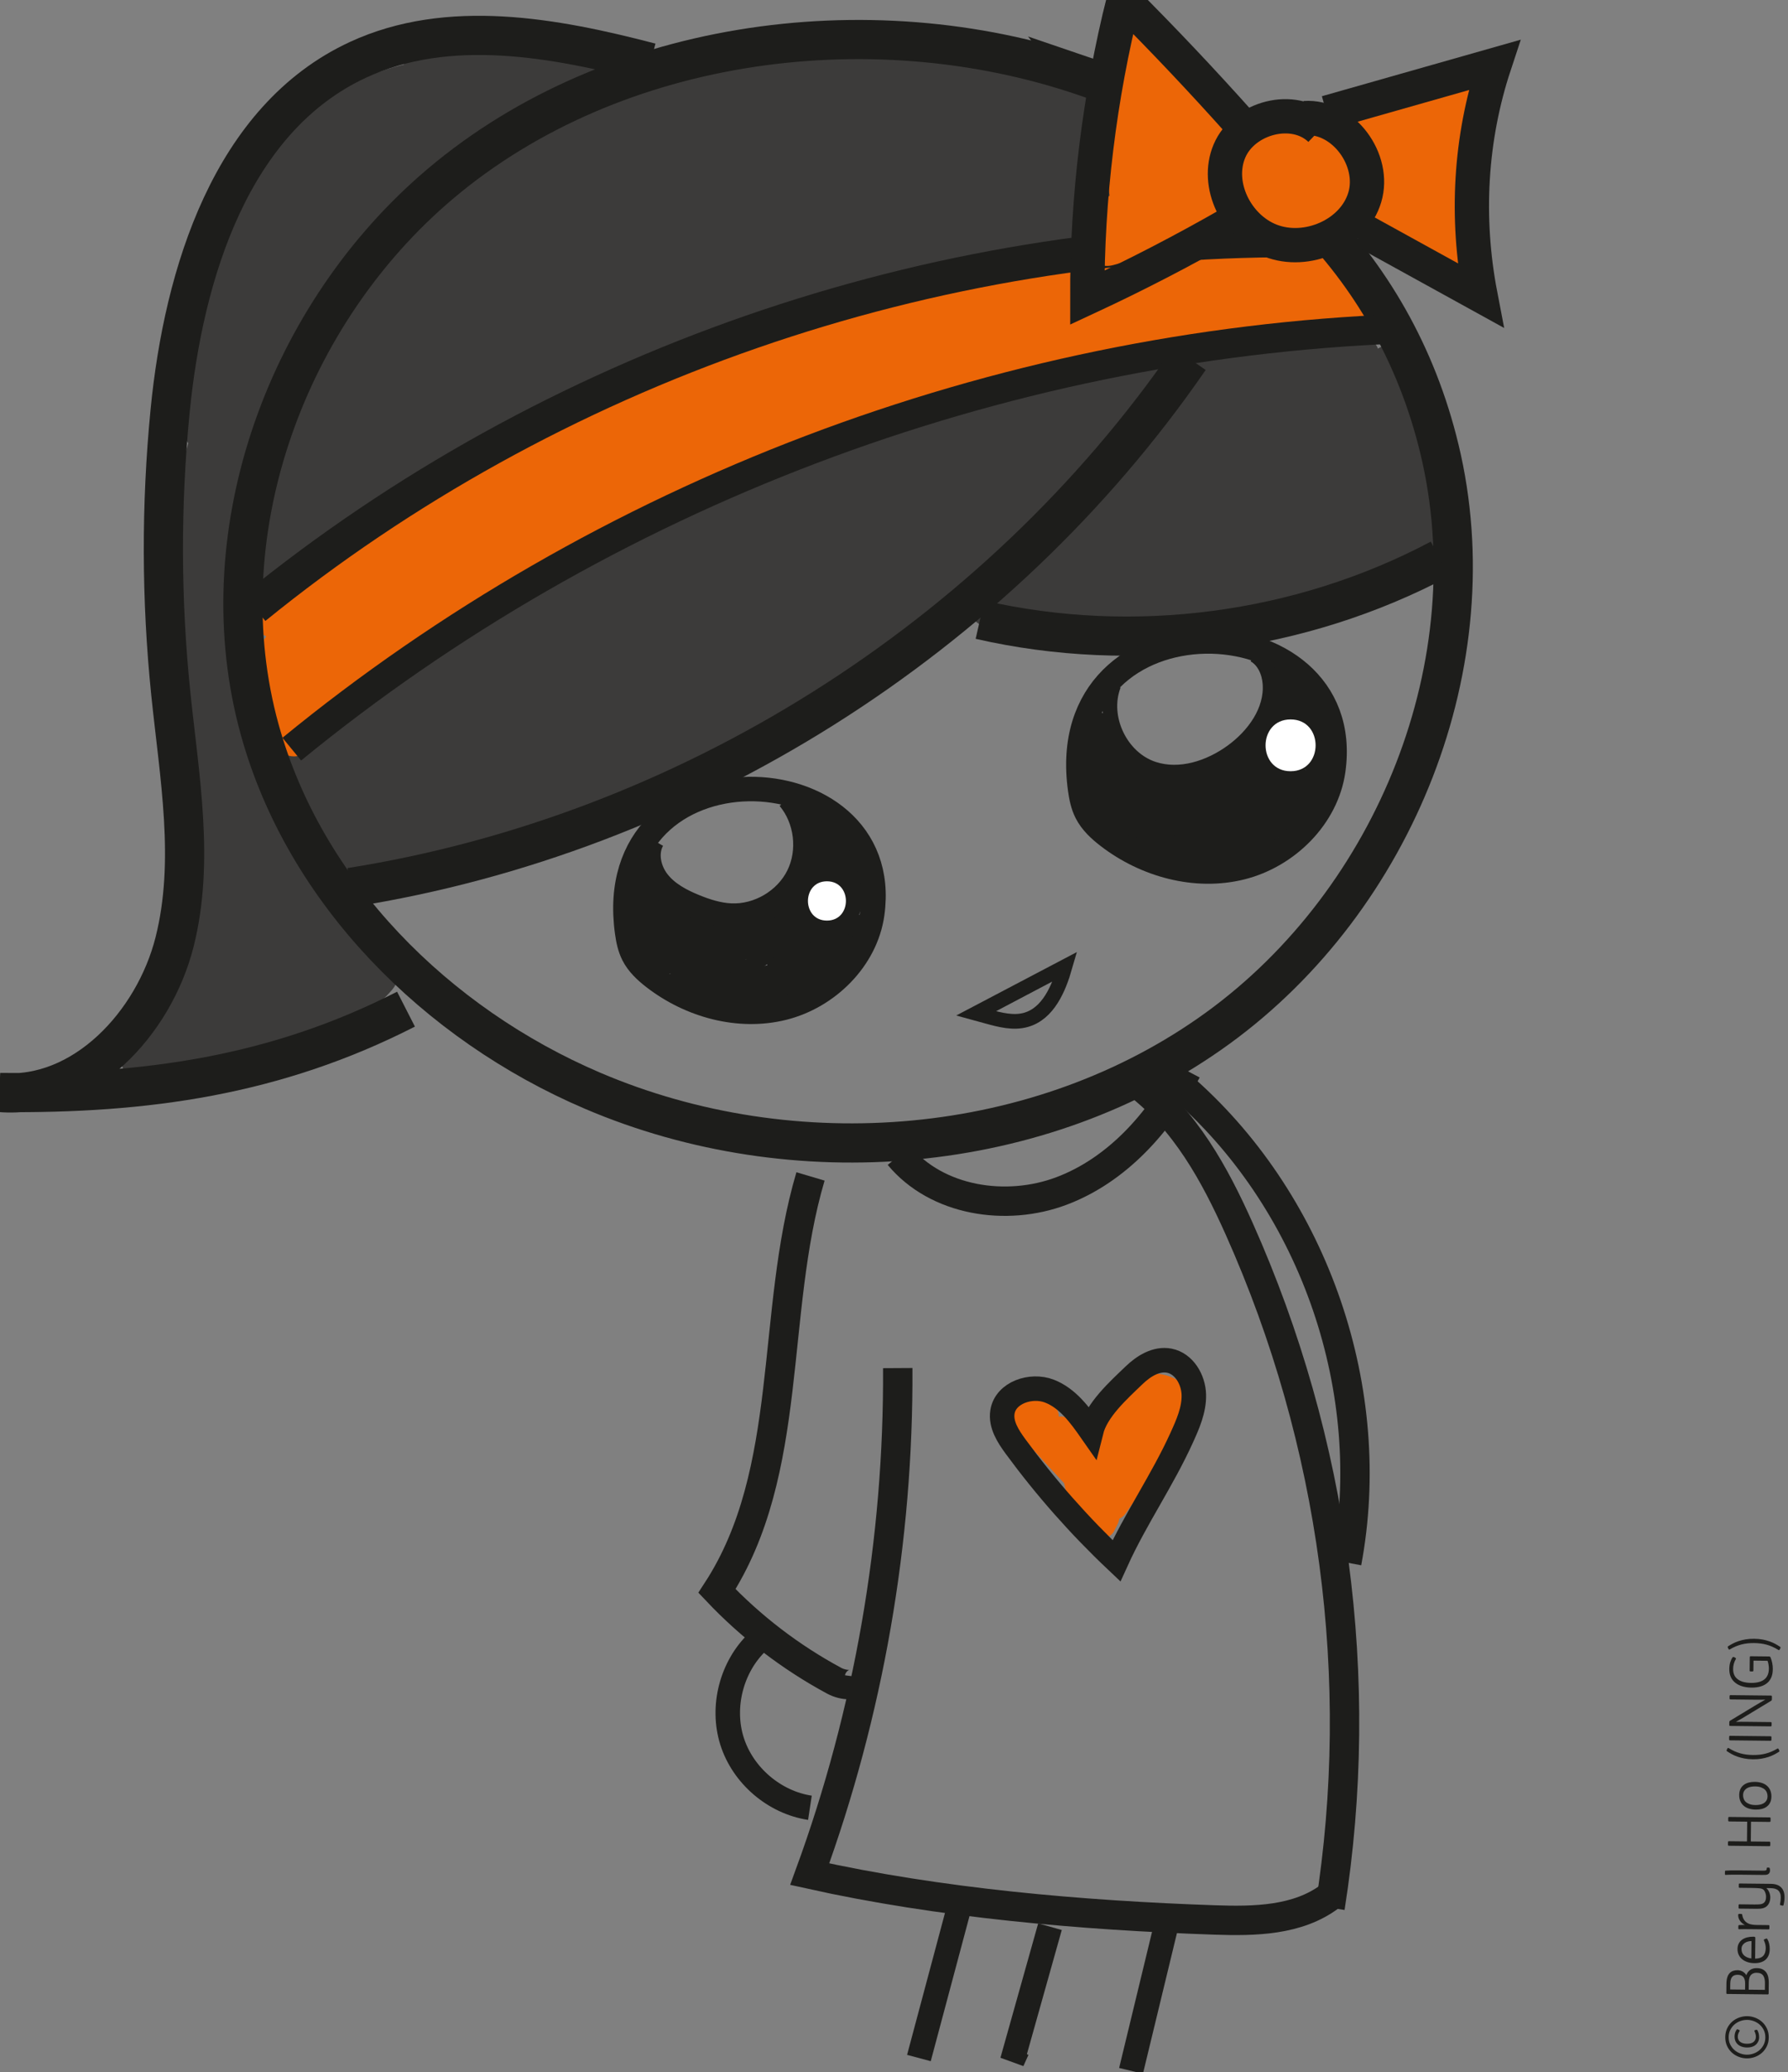 <?xml version="1.0" encoding="UTF-8" standalone="no"?>
<!DOCTYPE svg PUBLIC "-//W3C//DTD SVG 1.1//EN" "http://www.w3.org/Graphics/SVG/1.1/DTD/svg11.dtd">
<svg width="100%" height="100%" viewBox="0 0 365 423" version="1.1" xmlns="http://www.w3.org/2000/svg" xmlns:xlink="http://www.w3.org/1999/xlink" xml:space="preserve" xmlns:serif="http://www.serif.com/" style="fill-rule:evenodd;clip-rule:evenodd;stroke-miterlimit:10;">
    <rect x="0" y="0" width="365" height="423" fill="#808080" stroke="none"/>
    <g transform="matrix(0.24,0,0,0.24,0,0)">
        <g id="Layer-2" serif:id="Layer 2" transform="matrix(4.167,0,0,4.167,0,0)">
            <g transform="matrix(1,0,0,1,285.301,171.547)">
                <path d="M0,-99.427C-0.82,-101.247 -2.771,-101.278 -4.035,-100.377C-4.053,-100.425 -4.069,-100.475 -4.088,-100.522C-4.632,-101.943 -6.771,-103.182 -8.297,-102.704C-8.391,-102.675 -8.483,-102.645 -8.577,-102.616C-11.628,-107.425 -17.942,-106.868 -21.915,-103.66C-24.248,-103.31 -26.559,-102.813 -28.853,-102.236C-29.333,-102.343 -29.847,-102.401 -30.417,-102.357C-33.15,-102.145 -35.891,-101.702 -38.61,-101.349C-40.896,-101.052 -43.162,-100.789 -44.998,-99.28C-45.296,-99.035 -45.511,-98.609 -45.559,-98.181C-46.217,-98.81 -47.108,-99.269 -48.229,-99.434C-54.702,-100.387 -62.373,-97.61 -68.878,-95.441C-69.585,-95.686 -70.393,-95.743 -71.296,-95.5C-77.848,-93.741 -84.446,-92.064 -90.906,-89.986C-92.859,-89.358 -94.684,-88.59 -96.455,-87.76C-96.708,-87.757 -96.965,-87.74 -97.229,-87.697C-108.214,-85.864 -124.221,-83.082 -133.66,-74.972C-134.105,-74.767 -134.547,-74.554 -134.985,-74.336C-135.363,-74.366 -135.759,-74.361 -136.198,-74.261C-142.35,-72.86 -148.011,-69.492 -153.306,-66.159C-155.184,-64.977 -157.497,-63.795 -159.474,-62.337C-162.373,-61.035 -165.235,-59.713 -168.043,-58.4C-177.168,-54.135 -185.728,-48.821 -193.962,-43.031C-196.481,-41.26 -198.979,-39.443 -201.427,-37.564C-202.211,-37.623 -203.05,-37.436 -203.859,-36.869C-205.103,-35.999 -206.189,-35.074 -207.182,-34.089C-208.051,-34.297 -208.997,-34.257 -209.864,-33.917C-209.891,-33.973 -209.917,-34.03 -209.944,-34.086C-213.153,-32.845 -215.378,-30.314 -217.854,-27.997C-218.503,-27.389 -219.156,-26.787 -219.805,-26.184C-220.865,-25.636 -221.645,-24.84 -222.168,-23.908C-223.172,-22.909 -224.15,-21.884 -225.051,-20.775C-225.095,-20.72 -225.13,-20.665 -225.171,-20.61C-226,-20.198 -226.83,-19.787 -227.667,-19.391C-230.065,-18.26 -230.543,-15.856 -229.854,-13.911C-230.57,-12.87 -231.22,-11.798 -231.773,-10.684C-232.833,-8.55 -230.396,-6.354 -228.335,-6.839C-227.347,-2.408 -224.831,1.309 -220.21,3.649C-219.978,3.766 -219.739,3.855 -219.504,3.96C-219.354,6.326 -216.044,7.998 -214.043,6.607C-213.54,6.743 -212.981,6.75 -212.389,6.558L-210.97,6.098C-210.436,6.636 -209.676,6.963 -208.713,6.833C-171.52,1.805 -136.203,-13.252 -106.83,-36.398C-100.195,-39.508 -94.401,-43.701 -89.309,-48.946C-87.863,-45.624 -84.89,-42.938 -81.119,-42.525C-65.298,-40.79 -48.206,-37.172 -32.351,-39.981C-22.218,-41.776 -10.71,-46.252 -3.45,-54.198C-0.086,-55.464 3.701,-56.703 6.344,-58.763C9.286,-61.057 8.706,-64.577 8.421,-67.898C7.479,-78.836 4.503,-89.436 0,-99.427" style="fill:rgb(60,59,58);fill-rule:nonzero;"/>
            </g>
            <g transform="matrix(1,0,0,1,81.309,184.071)">
                <path d="M0,-140.312C1.678,-142.435 3.322,-144.585 4.937,-146.761C10.372,-150.201 15.889,-153.51 21.522,-156.64C22.919,-157.416 23.627,-158.639 23.824,-159.915C26.763,-160.684 29.818,-161.284 33.008,-161.682C33.118,-161.695 33.209,-161.731 33.313,-161.751C21.531,-155.965 10.623,-148.58 0,-140.312M-23.646,-108.749C-23.733,-109.063 -23.88,-109.344 -24.057,-109.605C-23.583,-109.781 -23.158,-110.145 -22.875,-110.775C-21.244,-114.399 -19.446,-117.925 -17.508,-121.365C-16.932,-121.354 -16.338,-121.567 -15.813,-122.115C-14.709,-123.269 -13.643,-124.453 -12.562,-125.626C-12.58,-125.067 -12.552,-124.512 -12.472,-123.966C-16.645,-119.179 -20.336,-114.082 -23.646,-108.749M-31,-83.275C-30.69,-84.724 -30.369,-86.168 -30.018,-87.604C-29.882,-87.412 -29.753,-87.215 -29.603,-87.032C-30.098,-85.804 -30.562,-84.55 -31,-83.275M-33.151,-70.863C-32.731,-73.849 -32.267,-76.833 -31.701,-79.8C-31.664,-78.355 -31.224,-76.924 -30.496,-75.658C-31.56,-74.131 -32.468,-72.538 -33.151,-70.863M178.927,-156.52C146.04,-168.436 111.299,-177.593 75.992,-174.088C62.998,-172.799 51.242,-169.571 40.287,-164.935C41.982,-167.845 41.684,-172.134 37.695,-173.195C32.924,-174.464 27.45,-174.823 22.501,-173.58C22.108,-173.918 21.573,-174.121 20.877,-174.07C15.11,-173.646 9.339,-173.428 3.556,-173.416C1.941,-173.413 1.136,-172.151 1.142,-170.896C0.176,-170.662 -0.788,-170.409 -1.746,-170.116C-7.894,-168.235 -15.934,-165.083 -19.556,-159.277C-21.721,-157.55 -23.695,-155.267 -25.419,-152.993C-26.008,-152.257 -26.56,-151.499 -27.077,-150.72C-27.909,-149.538 -28.666,-148.413 -29.333,-147.437C-36.942,-136.329 -41.63,-123.273 -43.259,-109.9C-43.774,-108.394 -44.292,-106.888 -44.8,-105.379C-45.375,-103.67 -44.898,-101.97 -43.88,-100.812C-43.907,-99.296 -43.909,-97.781 -43.857,-96.269C-43.822,-95.256 -43.445,-94.351 -42.878,-93.607C-45.943,-83.366 -48.161,-72.942 -49.665,-62.902C-50.022,-60.52 -48.61,-58.949 -46.834,-58.385C-46.721,-55.154 -46.479,-51.921 -46.076,-48.694C-44.544,-36.419 -39.809,-25.015 -40.982,-12.459C-42.271,1.323 -48.046,14.207 -53.601,26.716C-53.815,27.2 -53.917,27.664 -53.96,28.111C-54.52,28.478 -54.868,28.889 -55.063,29.315C-56.138,30.312 -56.759,31.802 -56.434,33.277C-55.919,35.608 -53.773,37.281 -51.342,36.857C-49.94,36.613 -48.711,35.611 -48.095,34.334C-41.809,35.222 -35.152,34.519 -29.112,33.086C-21.921,31.381 -12.373,29.025 -6.37,24.317C-6.14,24.165 -5.927,23.986 -5.727,23.79C-5.633,23.71 -5.531,23.635 -5.439,23.554C-4.397,22.633 -3.796,21.504 -3.537,20.33C-2.712,19.552 -1.932,18.737 -1.17,17.83C0.87,15.4 -0.328,11.751 -2.538,9.983C-5.653,7.493 -8.325,4.715 -10.812,1.792C-10.359,-1.539 -12.954,-4.462 -14.883,-6.999C-17,-9.785 -19.255,-12.869 -21.827,-15.236C-22.478,-15.835 -23.47,-16.02 -24.318,-15.826C-24.747,-16.401 -25.191,-16.982 -25.646,-17.575C-27.599,-27.006 -29.265,-36.499 -30.743,-46.014C-30.986,-47.577 -32.056,-48.351 -33.237,-48.486C-33.34,-49.79 -33.405,-51.096 -33.413,-52.406C-33.42,-53.593 -33.99,-54.617 -34.808,-55.338C-34.474,-59.88 -34.007,-64.472 -33.402,-69.067C-33.115,-67.442 -31.491,-66.166 -29.813,-66.402C-30.203,-65.823 -30.593,-65.244 -30.978,-64.665C-32.298,-62.675 -29.789,-60.357 -27.907,-61.855C-21.368,-67.056 -14.612,-72.232 -8.498,-77.928C-7.708,-78.663 -6.857,-79.405 -5.98,-80.159C-5.645,-80.177 -5.298,-80.27 -4.952,-80.461C2.279,-84.44 9.178,-88.927 15.761,-93.899C23.794,-96.68 32.459,-98.509 39.463,-102.682C40.393,-103.236 41.062,-103.871 41.548,-104.547C55.24,-108.933 68.276,-114.947 81.816,-119.858C98.18,-125.793 114.796,-129.488 132.186,-130.562C135.131,-130.745 136.455,-132.822 136.462,-135.082C148.47,-136.307 160.597,-136.548 172.791,-135.419C185.538,-134.239 192.023,-151.774 178.927,-156.52" style="fill:rgb(60,59,58);fill-rule:nonzero;"/>
            </g>
            <g transform="matrix(1,0,0,1,279.362,142.661)">
                <path d="M0,-84.657C-2.545,-86.461 -4.089,-88.788 -5.919,-91.253C-6.639,-92.223 -9.092,-95.509 -10.75,-94.514C-12.086,-93.713 -12.759,-92.604 -12.967,-91.329C-16.508,-92.42 -20.877,-92.081 -24.209,-91.846C-23.98,-91.897 -23.758,-91.96 -23.526,-92.005C-20.543,-92.582 -20.608,-97.136 -23.731,-97.411C-24.896,-97.513 -26.06,-97.615 -27.224,-97.718C-28.712,-97.848 -29.656,-96.941 -29.988,-95.833C-31.346,-95.336 -32.679,-94.772 -33.97,-94.105C-35.063,-93.539 -35.674,-92.39 -35.491,-91.168C-35.431,-90.762 -35.327,-90.377 -35.19,-90.012C-44.253,-90.944 -53.255,-90.47 -62.077,-88.628C-73.303,-88.653 -85.499,-84.947 -95.972,-81.97C-97.533,-81.527 -99.124,-81.07 -100.729,-80.596C-101.118,-80.554 -101.508,-80.511 -101.897,-80.469C-102.813,-80.369 -103.53,-80.041 -104.086,-79.583C-104.995,-79.302 -105.906,-79.015 -106.818,-78.72C-109.847,-78.042 -112.865,-77.157 -115.78,-76.238C-123.271,-75.272 -130.694,-73.879 -138.078,-72.03C-140.621,-71.393 -141.75,-69.176 -141.596,-67.155C-142.658,-66.729 -143.724,-66.312 -144.78,-65.875C-148.33,-64.405 -151.807,-62.872 -155.216,-61.259C-157.057,-60.73 -158.886,-60.181 -160.692,-59.59C-166.764,-57.924 -172.443,-55.446 -177.994,-52.107C-178.834,-51.601 -179.333,-50.898 -179.56,-50.118C-187.721,-47.336 -195.354,-42.779 -202.243,-37.658C-207.287,-33.908 -212.369,-29.877 -215.761,-24.698C-218.908,-23.374 -222.059,-22.056 -225.194,-20.702C-229.081,-19.023 -228.25,-14.083 -224.996,-12.781C-228.732,-7.656 -229.914,-2.527 -225.413,1.538C-224.905,3.991 -224.272,6.327 -223.786,8.267C-222.944,11.621 -218.342,13.191 -216.201,9.964C-214.186,6.928 -212.382,3.765 -210.515,0.638C-208.997,-0.462 -207.479,-1.563 -205.959,-2.662C-205.258,-3.169 -204.552,-3.689 -203.836,-4.202C-203.752,-4.257 -203.663,-4.32 -203.58,-4.373C-202.436,-5.11 -201.292,-5.847 -200.147,-6.584C-198.934,-7.248 -197.668,-7.798 -196.322,-8.142C-194.626,-8.577 -193.589,-9.753 -193.128,-11.103C-185.632,-15.929 -178.137,-20.756 -170.641,-25.582C-170.033,-25.973 -169.61,-26.52 -169.339,-27.138C-168.435,-27.037 -167.47,-27.198 -166.524,-27.753C-158.912,-32.226 -151.105,-36.304 -143.143,-40.043C-139.422,-41.507 -135.714,-43.011 -132.027,-44.576C-131.375,-44.853 -130.86,-45.22 -130.464,-45.644C-129.182,-46.174 -127.894,-46.691 -126.604,-47.203C-121.594,-49.019 -116.604,-50.873 -111.614,-52.676C-95.488,-54.58 -79.698,-59.797 -64.327,-64.811C-55.49,-67.694 -46.713,-70.707 -37.632,-72.746C-33.648,-73.64 -29.624,-74.344 -25.551,-74.654C-22.837,-74.435 -20.151,-74.448 -17.618,-74.809C-15.755,-74.885 -13.909,-75.119 -12.066,-75.83C-11.368,-76.099 -10.849,-76.593 -10.49,-77.19C-10.366,-77.195 -10.243,-77.203 -10.119,-77.207C-9.716,-77.138 -9.313,-77.075 -8.909,-76.991C-7.88,-76.778 -7.024,-76.933 -6.321,-77.297C-6.165,-77.309 -6.012,-77.325 -5.868,-77.359C-1.198,-73.242 5.393,-80.836 0,-84.657" style="fill:rgb(236,102,7);fill-rule:nonzero;"/>
            </g>
            <g transform="matrix(1,0,0,1,142.167,177.63)">
                <path d="M0,18.097C1.253,17.836 2.583,17.658 3.694,17.367C4.404,18.33 5.53,18.836 6.825,18.93C7.885,19.008 9.024,18.723 10.076,18.207C11.201,18.633 12.695,18.237 13.464,17.329C13.956,16.75 14.433,16.141 14.921,15.546C14.769,15.742 14.616,15.924 14.462,16.135C13.701,17.188 13.854,18.421 14.484,19.385C9.853,20.67 4.816,20.38 0.159,18.155C0.105,18.129 0.053,18.119 0,18.097M24.521,12.695C23.922,13.041 23.319,13.335 22.707,13.58C22.459,13.241 22.155,12.943 21.806,12.706C22.732,12.755 23.601,12.783 24.521,12.695M33.197,9.084C33.496,8.365 33.69,7.674 33.796,7.006C34.145,6.63 34.384,6.108 34.432,5.425C34.46,5.028 34.472,4.609 34.471,4.176C34.497,3.315 34.523,2.454 34.55,1.594C34.572,0.878 34.362,0.287 34.023,-0.182C32.985,-5.565 30.079,-11.29 24.868,-11.761C22.765,-11.951 21.565,-10.113 21.984,-8.253C21.782,-7.699 21.734,-7.067 21.942,-6.387C22.578,-4.734 22.826,-3.26 22.725,-1.757C22.636,-0.987 22.484,-0.213 22.269,0.576C21.244,1.432 20.472,2.691 20.284,4.195C20.088,4.369 19.908,4.566 19.748,4.789C19.147,4.541 18.454,4.537 17.759,4.92C17.448,5.092 17.13,5.265 16.809,5.442C16.409,5.418 15.997,5.489 15.596,5.678C14.454,6.217 12.939,7.305 11.826,8.597C11.454,8.898 11.096,9.207 10.768,9.533C10.011,9.319 9.287,9.351 8.636,9.569C8.518,9.556 8.4,9.546 8.282,9.551C4.408,9.688 0.742,9.203 -2.89,8.156C-3.846,7.821 -4.816,7.506 -5.8,7.199C-6.532,6.134 -7.41,5.124 -8.449,4.169C-8.479,3.61 -8.502,3.051 -8.525,2.495C-8.674,-1.009 -14.07,-0.167 -13.923,3.311C-13.843,5.203 -13.695,7.064 -13.371,8.841C-13.601,12.908 -13.211,18.154 -9.619,19.508C-9.176,19.675 -8.769,19.761 -8.378,19.813C-7.783,20.866 -6.487,21.47 -4.97,20.977C-4.886,20.95 -4.815,20.924 -4.738,20.898C-4.886,21.993 -4.452,23.112 -3.112,23.752C0.331,25.397 3.997,26.294 7.658,26.487C7.904,26.68 8.202,26.839 8.565,26.939C19.852,30.048 28.151,21.503 34.468,13.366C35.756,11.707 34.657,9.599 33.197,9.084" style="fill:rgb(29,29,27);fill-rule:nonzero;"/>
            </g>
            <g transform="matrix(1,0,0,1,269.76,157.133)">
                <path d="M0,-0.889C0.077,-0.981 0.155,-1.073 0.232,-1.165C0.436,-1.406 0.571,-1.702 0.656,-2.017C2.147,-2.611 3.294,-4.594 2.152,-6.395C1.076,-8.093 0.379,-9.949 -0.28,-11.777C-0.485,-13.374 -1.113,-14.812 -2.018,-16.121C-3.18,-18.449 -4.817,-20.419 -7.882,-21.516C-10.752,-22.544 -13.072,-18.663 -10.512,-16.784C-10.192,-16.55 -9.872,-16.317 -9.557,-16.082C-9.996,-15.695 -10.317,-15.162 -10.396,-14.475C-10.509,-13.504 -10.851,-11.761 -11.086,-9.842C-12.025,-7.924 -13.828,-6.545 -16.21,-6.048C-17.47,-5.785 -18.338,-4.71 -18.489,-3.568C-19.804,-3.158 -21.101,-2.64 -22.41,-2.009C-23.587,-1.442 -24.036,-0.454 -23.976,0.508C-27.214,0.764 -30.283,0.369 -33.218,-0.728C-34.446,-1.544 -35.86,-2.183 -37.314,-2.729C-37.991,-2.983 -38.657,-2.926 -39.239,-2.677C-39.322,-2.93 -39.398,-3.183 -39.487,-3.437C-39.802,-4.331 -40.556,-4.818 -41.395,-4.96C-41.753,-5.455 -42.231,-5.764 -42.752,-5.91C-42.743,-7.289 -42.713,-8.349 -42.7,-8.78C-42.597,-12.269 -48.018,-12.94 -48.121,-9.429C-48.269,-4.41 -47.991,0.558 -46.952,5.483C-46.332,8.419 -45.776,11.734 -42.526,12.65C-42.438,12.674 -42.355,12.676 -42.27,12.694C-42.041,12.817 -41.801,12.925 -41.545,13.009C-41.026,14.714 -38.876,15.583 -37.451,15.023C-36.402,15.943 -35.02,16.558 -33.467,16.967C-33.717,18.423 -33.079,19.924 -31.186,20.251C-23.05,21.655 -15.176,19.493 -9.063,13.97C-6.356,12.324 -3.917,10.122 -1.909,7.403C-1.861,7.338 -1.839,7.269 -1.799,7.203C-1.516,7.318 -1.212,7.381 -0.895,7.367C0.46,7.306 1.605,6.268 1.605,4.867L1.605,4.2C1.605,2.892 0.455,1.64 -0.895,1.7C-1.151,1.712 -1.396,1.768 -1.631,1.845C-1.954,0.909 -2.592,0.24 -3.503,-0.12C-3.498,-0.126 -3.493,-0.133 -3.488,-0.139C-2.267,0.468 -0.92,0.204 0,-0.889" style="fill:rgb(29,29,27);fill-rule:nonzero;"/>
            </g>
            <g transform="matrix(1,0,0,1,238.936,311.276)">
                <path d="M0,-30.255C-8.059,-33.275 -14.39,-25.012 -16.605,-17.803C-17.089,-18.499 -17.6,-19.188 -18.146,-19.869C-18.686,-20.541 -19.331,-20.861 -19.986,-20.92C-20.815,-21.901 -21.858,-22.251 -22.833,-22.136C-22.783,-22.914 -23.091,-23.719 -23.933,-24.394C-26.527,-26.474 -28.326,-26.954 -31.615,-26.42C-34.212,-25.998 -34.481,-22.645 -33.046,-21.003C-29.349,-16.776 -25.564,-12.63 -21.727,-8.531C-21.165,-6.026 -20.603,-3.521 -20.041,-1.016C-19.693,0.533 -18.366,1.29 -17.008,1.29C-16.842,1.565 -16.636,1.816 -16.376,2.027C-16.071,2.294 -15.723,2.476 -15.348,2.577C-13.938,3.02 -12.194,2.599 -11.481,1.18L-10.831,-0.115C-10.649,-0.478 -10.533,-0.871 -10.477,-1.273C-9.971,-1.501 -9.502,-1.869 -9.122,-2.428C-5.081,-8.371 0.667,-14.655 3.412,-21.29C4.887,-24.857 3.82,-28.823 0,-30.255" style="fill:rgb(236,102,7);fill-rule:nonzero;"/>
            </g>
            <g transform="matrix(1,0,0,1,168.796,187.907)">
                <path d="M0,-8.021C-5.162,-8.021 -5.17,0 0,0C5.162,0 5.17,-8.021 0,-8.021" style="fill:white;fill-rule:nonzero;"/>
            </g>
            <g transform="matrix(1,0,0,1,263.438,157.421)">
                <path d="M0,-10.574C-6.805,-10.574 -6.815,0 0,0C6.804,0 6.815,-10.574 0,-10.574" style="fill:white;fill-rule:nonzero;"/>
            </g>
        </g>
        <g id="Layer-1" serif:id="Layer 1" transform="matrix(4.167,0,0,4.167,0,0)">
            <g transform="matrix(0.011,-1,1,0.011,-257.802,-87)">
                <path d="M-491.715,619.861C-491.715,620.413 -491.813,620.955 -492.009,621.487C-492.205,622.019 -492.487,622.493 -492.855,622.909C-493.223,623.325 -493.675,623.661 -494.211,623.917C-494.747,624.173 -495.351,624.301 -496.023,624.301C-496.695,624.301 -497.299,624.173 -497.835,623.917C-498.371,623.661 -498.823,623.325 -499.191,622.909C-499.559,622.493 -499.841,622.019 -500.037,621.487C-500.233,620.955 -500.331,620.413 -500.331,619.861C-500.331,619.309 -500.233,618.767 -500.037,618.235C-499.841,617.703 -499.559,617.229 -499.191,616.813C-498.823,616.397 -498.371,616.061 -497.835,615.805C-497.299,615.549 -496.695,615.421 -496.023,615.421C-495.351,615.421 -494.747,615.549 -494.211,615.805C-493.675,616.061 -493.223,616.397 -492.855,616.813C-492.487,617.229 -492.205,617.703 -492.009,618.235C-491.813,618.767 -491.715,619.309 -491.715,619.861ZM-492.471,619.861C-492.471,619.389 -492.555,618.927 -492.723,618.475C-492.891,618.023 -493.129,617.623 -493.437,617.275C-493.745,616.927 -494.117,616.647 -494.553,616.435C-494.989,616.223 -495.479,616.117 -496.023,616.117C-496.567,616.117 -497.057,616.223 -497.493,616.435C-497.929,616.647 -498.301,616.927 -498.609,617.275C-498.917,617.623 -499.155,618.023 -499.323,618.475C-499.491,618.927 -499.575,619.389 -499.575,619.861C-499.575,620.333 -499.491,620.795 -499.323,621.247C-499.155,621.699 -498.917,622.099 -498.609,622.447C-498.301,622.795 -497.929,623.075 -497.493,623.287C-497.057,623.499 -496.567,623.605 -496.023,623.605C-495.479,623.605 -494.989,623.499 -494.553,623.287C-494.117,623.075 -493.745,622.795 -493.437,622.447C-493.129,622.099 -492.891,621.699 -492.723,621.247C-492.555,620.795 -492.471,620.333 -492.471,619.861ZM-496.011,622.333C-496.323,622.333 -496.607,622.275 -496.863,622.159C-497.119,622.043 -497.341,621.879 -497.529,621.667C-497.717,621.455 -497.861,621.201 -497.961,620.905C-498.061,620.609 -498.111,620.277 -498.111,619.909C-498.111,619.477 -498.053,619.099 -497.937,618.775C-497.821,618.451 -497.663,618.181 -497.463,617.965C-497.263,617.749 -497.029,617.587 -496.761,617.479C-496.493,617.371 -496.211,617.317 -495.915,617.317C-495.651,617.317 -495.397,617.349 -495.153,617.413C-494.909,617.477 -494.679,617.589 -494.463,617.749C-494.423,617.781 -494.403,617.813 -494.403,617.845C-494.403,617.877 -494.411,617.913 -494.427,617.953L-494.571,618.277C-494.619,618.365 -494.691,618.381 -494.787,618.325C-495.171,618.093 -495.543,617.977 -495.903,617.977C-496.351,617.977 -496.703,618.139 -496.959,618.463C-497.215,618.787 -497.343,619.253 -497.343,619.861C-497.343,620.461 -497.213,620.913 -496.953,621.217C-496.693,621.521 -496.347,621.673 -495.915,621.673C-495.723,621.673 -495.531,621.645 -495.339,621.589C-495.147,621.533 -494.959,621.461 -494.775,621.373C-494.663,621.325 -494.591,621.353 -494.559,621.457L-494.475,621.757C-494.451,621.853 -494.471,621.917 -494.535,621.949C-494.767,622.085 -495.003,622.183 -495.243,622.243C-495.483,622.303 -495.739,622.333 -496.011,622.333Z" style="fill:rgb(29,29,27);fill-rule:nonzero;"/>
                <path d="M-487.023,624.181C-487.159,624.181 -487.227,624.117 -487.227,623.989L-487.227,615.733C-487.227,615.605 -487.159,615.541 -487.023,615.541L-485.139,615.541C-484.123,615.541 -483.391,615.761 -482.943,616.201C-482.551,616.577 -482.355,617.109 -482.355,617.797C-482.355,618.173 -482.447,618.523 -482.631,618.847C-482.815,619.171 -483.059,619.417 -483.363,619.585C-482.891,619.737 -482.527,619.995 -482.271,620.359C-482.015,620.723 -481.887,621.165 -481.887,621.685C-481.887,622.165 -481.965,622.565 -482.121,622.885C-482.277,623.205 -482.489,623.461 -482.757,623.653C-483.025,623.845 -483.337,623.981 -483.693,624.061C-484.049,624.141 -484.427,624.181 -484.827,624.181L-487.023,624.181ZM-484.995,623.401C-484.675,623.401 -484.383,623.375 -484.119,623.323C-483.855,623.271 -483.627,623.181 -483.435,623.053C-483.243,622.925 -483.095,622.751 -482.991,622.531C-482.887,622.311 -482.835,622.033 -482.835,621.697C-482.835,621.225 -482.971,620.853 -483.243,620.581C-483.411,620.413 -483.625,620.291 -483.885,620.215C-484.145,620.139 -484.467,620.101 -484.851,620.101L-486.303,620.101L-486.303,623.401L-484.995,623.401ZM-485.079,619.357C-484.463,619.357 -484.011,619.229 -483.723,618.973C-483.435,618.717 -483.291,618.337 -483.291,617.833C-483.291,617.361 -483.415,617.001 -483.663,616.753C-483.815,616.609 -484.009,616.501 -484.245,616.429C-484.481,616.357 -484.779,616.321 -485.139,616.321L-486.303,616.321L-486.303,619.357L-485.079,619.357Z" style="fill:rgb(29,29,27);fill-rule:nonzero;"/>
                <path d="M-477.987,624.301C-478.483,624.301 -478.911,624.227 -479.271,624.079C-479.631,623.931 -479.931,623.721 -480.171,623.449C-480.411,623.177 -480.589,622.849 -480.705,622.465C-480.821,622.081 -480.879,621.653 -480.879,621.181C-480.879,620.677 -480.811,620.213 -480.675,619.789C-480.539,619.365 -480.347,618.999 -480.099,618.691C-479.851,618.383 -479.551,618.145 -479.199,617.977C-478.847,617.809 -478.451,617.725 -478.011,617.725C-477.587,617.725 -477.217,617.807 -476.901,617.971C-476.585,618.135 -476.321,618.361 -476.109,618.649C-475.897,618.937 -475.739,619.279 -475.635,619.675C-475.531,620.071 -475.479,620.501 -475.479,620.965C-475.479,621.213 -475.547,621.337 -475.683,621.337L-479.955,621.337C-479.939,622.073 -479.751,622.615 -479.391,622.963C-479.031,623.311 -478.499,623.485 -477.795,623.485C-477.563,623.485 -477.315,623.455 -477.051,623.395C-476.787,623.335 -476.511,623.237 -476.223,623.101C-476.119,623.053 -476.043,623.077 -475.995,623.173L-475.839,623.545C-475.799,623.649 -475.831,623.733 -475.935,623.797C-476.503,624.133 -477.187,624.301 -477.987,624.301ZM-477.999,618.541C-478.551,618.541 -478.989,618.719 -479.313,619.075C-479.637,619.431 -479.843,619.929 -479.931,620.569L-476.379,620.569C-476.379,620.329 -476.411,620.089 -476.475,619.849C-476.539,619.609 -476.637,619.393 -476.769,619.201C-476.901,619.009 -477.069,618.851 -477.273,618.727C-477.477,618.603 -477.719,618.541 -477.999,618.541Z" style="fill:rgb(29,29,27);fill-rule:nonzero;"/>
                <path d="M-473.103,619.189C-472.903,618.765 -472.623,618.425 -472.263,618.169C-471.903,617.913 -471.527,617.785 -471.135,617.785C-471.039,617.785 -470.969,617.797 -470.925,617.821C-470.881,617.845 -470.859,617.901 -470.859,617.989L-470.859,618.409C-470.859,618.457 -470.869,618.497 -470.889,618.529C-470.909,618.561 -470.951,618.585 -471.015,618.601C-471.327,618.657 -471.589,618.737 -471.801,618.841C-472.013,618.945 -472.199,619.077 -472.359,619.237C-472.615,619.493 -472.799,619.809 -472.911,620.185C-473.023,620.561 -473.079,621.057 -473.079,621.673L-473.079,624.013C-473.079,624.125 -473.139,624.181 -473.259,624.181L-473.775,624.181C-473.895,624.181 -473.955,624.125 -473.955,624.013L-473.955,620.389C-473.955,619.925 -473.957,619.491 -473.961,619.087C-473.965,618.683 -473.975,618.325 -473.991,618.013C-473.991,617.901 -473.931,617.845 -473.811,617.845L-473.343,617.845C-473.215,617.845 -473.147,617.901 -473.139,618.013C-473.123,618.149 -473.113,618.329 -473.109,618.553C-473.105,618.777 -473.103,618.989 -473.103,619.189Z" style="fill:rgb(29,29,27);fill-rule:nonzero;"/>
                <path d="M-465.531,623.473C-465.739,623.721 -466.021,623.921 -466.377,624.073C-466.733,624.225 -467.103,624.301 -467.487,624.301C-467.807,624.301 -468.115,624.247 -468.411,624.139C-468.707,624.031 -468.959,623.873 -469.167,623.665C-469.391,623.441 -469.549,623.165 -469.641,622.837C-469.733,622.509 -469.779,622.093 -469.779,621.589L-469.779,618.013C-469.779,617.901 -469.719,617.845 -469.599,617.845L-469.083,617.845C-468.963,617.845 -468.903,617.901 -468.903,618.013L-468.903,621.073C-468.903,621.585 -468.883,621.987 -468.843,622.279C-468.803,622.571 -468.703,622.813 -468.543,623.005C-468.303,623.293 -467.891,623.437 -467.307,623.437C-467.067,623.437 -466.811,623.391 -466.539,623.299C-466.267,623.207 -466.051,623.081 -465.891,622.921C-465.835,622.857 -465.775,622.763 -465.711,622.639C-465.647,622.515 -465.603,622.301 -465.579,621.997C-465.563,621.813 -465.551,621.583 -465.543,621.307C-465.535,621.031 -465.531,620.697 -465.531,620.305L-465.531,618.013C-465.531,617.901 -465.471,617.845 -465.351,617.845L-464.835,617.845C-464.715,617.845 -464.655,617.901 -464.655,618.013L-464.655,624.373C-464.655,624.829 -464.711,625.235 -464.823,625.591C-464.935,625.947 -465.119,626.253 -465.375,626.509C-465.599,626.733 -465.879,626.905 -466.215,627.025C-466.551,627.145 -466.967,627.205 -467.463,627.205C-467.727,627.205 -468.001,627.185 -468.285,627.145C-468.569,627.105 -468.783,627.065 -468.927,627.025C-469.007,627.001 -469.055,626.971 -469.071,626.935C-469.087,626.899 -469.087,626.853 -469.071,626.797L-468.999,626.449C-468.983,626.377 -468.959,626.331 -468.927,626.311C-468.895,626.291 -468.835,626.289 -468.747,626.305C-468.531,626.345 -468.323,626.377 -468.123,626.401C-467.923,626.425 -467.695,626.437 -467.439,626.437C-467.095,626.437 -466.805,626.391 -466.569,626.299C-466.333,626.207 -466.143,626.081 -465.999,625.921C-465.831,625.729 -465.711,625.499 -465.639,625.231C-465.567,624.963 -465.531,624.649 -465.531,624.289L-465.531,623.473Z" style="fill:rgb(29,29,27);fill-rule:nonzero;"/>
                <path d="M-461.979,622.813C-461.979,623.077 -461.953,623.259 -461.901,623.359C-461.849,623.459 -461.719,623.509 -461.511,623.509C-461.399,623.509 -461.343,623.561 -461.343,623.665L-461.343,623.905C-461.343,623.969 -461.351,624.015 -461.367,624.043C-461.383,624.071 -461.415,624.093 -461.463,624.109C-461.503,624.125 -461.565,624.141 -461.649,624.157C-461.733,624.173 -461.819,624.181 -461.907,624.181C-462.107,624.181 -462.275,624.143 -462.411,624.067C-462.547,623.991 -462.647,623.889 -462.711,623.761C-462.775,623.649 -462.815,623.503 -462.831,623.323C-462.847,623.143 -462.855,622.897 -462.855,622.585L-462.855,617.989C-462.855,617.453 -462.859,617.015 -462.867,616.675C-462.875,616.335 -462.883,616.061 -462.891,615.853C-462.899,615.645 -462.907,615.491 -462.915,615.391C-462.923,615.291 -462.927,615.213 -462.927,615.157C-462.927,615.045 -462.875,614.989 -462.771,614.989L-462.231,614.989C-462.127,614.989 -462.071,615.033 -462.063,615.121C-462.039,615.305 -462.019,615.651 -462.003,616.159C-461.987,616.667 -461.979,617.329 -461.979,618.145L-461.979,622.813Z" style="fill:rgb(29,29,27);fill-rule:nonzero;"/>
                <path d="M-456.771,624.181C-456.907,624.181 -456.975,624.117 -456.975,623.989L-456.975,615.733C-456.975,615.605 -456.907,615.541 -456.771,615.541L-456.255,615.541C-456.119,615.541 -456.051,615.605 -456.051,615.733L-456.051,619.417L-452.019,619.417L-452.019,615.733C-452.019,615.605 -451.951,615.541 -451.815,615.541L-451.299,615.541C-451.163,615.541 -451.095,615.605 -451.095,615.733L-451.095,623.989C-451.095,624.117 -451.163,624.181 -451.299,624.181L-451.815,624.181C-451.951,624.181 -452.019,624.117 -452.019,623.989L-452.019,620.197L-456.051,620.197L-456.051,623.989C-456.051,624.117 -456.119,624.181 -456.255,624.181L-456.771,624.181Z" style="fill:rgb(29,29,27);fill-rule:nonzero;"/>
                <path d="M-446.835,624.301C-447.307,624.301 -447.713,624.221 -448.053,624.061C-448.393,623.901 -448.673,623.679 -448.893,623.395C-449.113,623.111 -449.275,622.779 -449.379,622.399C-449.483,622.019 -449.535,621.609 -449.535,621.169C-449.535,620.593 -449.463,620.089 -449.319,619.657C-449.175,619.225 -448.971,618.867 -448.707,618.583C-448.443,618.299 -448.131,618.085 -447.771,617.941C-447.411,617.797 -447.015,617.725 -446.583,617.725C-446.111,617.725 -445.705,617.805 -445.365,617.965C-445.025,618.125 -444.745,618.347 -444.525,618.631C-444.305,618.915 -444.143,619.247 -444.039,619.627C-443.935,620.007 -443.883,620.417 -443.883,620.857C-443.883,621.433 -443.955,621.937 -444.099,622.369C-444.243,622.801 -444.447,623.159 -444.711,623.443C-444.975,623.727 -445.287,623.941 -445.647,624.085C-446.007,624.229 -446.403,624.301 -446.835,624.301ZM-446.787,623.509C-446.547,623.509 -446.307,623.465 -446.067,623.377C-445.827,623.289 -445.615,623.145 -445.431,622.945C-445.247,622.745 -445.097,622.481 -444.981,622.153C-444.865,621.825 -444.807,621.425 -444.807,620.953C-444.807,620.689 -444.833,620.413 -444.885,620.125C-444.937,619.837 -445.031,619.575 -445.167,619.339C-445.303,619.103 -445.489,618.907 -445.725,618.751C-445.961,618.595 -446.263,618.517 -446.631,618.517C-446.871,618.517 -447.111,618.561 -447.351,618.649C-447.591,618.737 -447.803,618.881 -447.987,619.081C-448.171,619.281 -448.321,619.545 -448.437,619.873C-448.553,620.201 -448.611,620.601 -448.611,621.073C-448.611,621.337 -448.585,621.613 -448.533,621.901C-448.481,622.189 -448.387,622.451 -448.251,622.687C-448.115,622.923 -447.929,623.119 -447.693,623.275C-447.457,623.431 -447.155,623.509 -446.787,623.509Z" style="fill:rgb(29,29,27);fill-rule:nonzero;"/>
                <path d="M-439.275,620.437C-439.275,619.805 -439.227,619.225 -439.131,618.697C-439.035,618.169 -438.911,617.687 -438.759,617.251C-438.607,616.815 -438.437,616.423 -438.249,616.075C-438.061,615.727 -437.879,615.421 -437.703,615.157C-437.623,615.045 -437.539,615.013 -437.451,615.061L-437.127,615.217C-437.007,615.281 -436.979,615.365 -437.043,615.469C-437.291,615.877 -437.501,616.279 -437.673,616.675C-437.845,617.071 -437.985,617.471 -438.093,617.875C-438.201,618.279 -438.279,618.693 -438.327,619.117C-438.375,619.541 -438.399,619.981 -438.399,620.437C-438.399,620.893 -438.375,621.333 -438.327,621.757C-438.279,622.181 -438.201,622.595 -438.093,622.999C-437.985,623.403 -437.845,623.803 -437.673,624.199C-437.501,624.595 -437.291,624.997 -437.043,625.405C-436.979,625.509 -437.007,625.593 -437.127,625.657L-437.451,625.813C-437.539,625.861 -437.623,625.829 -437.703,625.717C-437.879,625.453 -438.061,625.147 -438.249,624.799C-438.437,624.451 -438.607,624.059 -438.759,623.623C-438.911,623.187 -439.035,622.705 -439.131,622.177C-439.227,621.649 -439.275,621.069 -439.275,620.437Z" style="fill:rgb(29,29,27);fill-rule:nonzero;"/>
                <path d="M-435.255,624.181C-435.391,624.181 -435.459,624.117 -435.459,623.989L-435.459,615.733C-435.459,615.605 -435.391,615.541 -435.255,615.541L-434.739,615.541C-434.603,615.541 -434.535,615.605 -434.535,615.733L-434.535,623.989C-434.535,624.117 -434.603,624.181 -434.739,624.181L-435.255,624.181Z" style="fill:rgb(29,29,27);fill-rule:nonzero;"/>
                <path d="M-431.643,623.989C-431.643,624.117 -431.711,624.181 -431.847,624.181L-432.315,624.181C-432.451,624.181 -432.519,624.117 -432.519,623.989L-432.519,615.733C-432.519,615.605 -432.455,615.541 -432.327,615.541L-431.811,615.541C-431.699,615.541 -431.617,615.555 -431.565,615.583C-431.513,615.611 -431.455,615.681 -431.391,615.793L-428.391,620.629C-428.119,621.077 -427.881,621.471 -427.677,621.811C-427.473,622.151 -427.271,622.497 -427.071,622.849C-427.087,622.529 -427.097,622.165 -427.101,621.757C-427.105,621.349 -427.107,620.933 -427.107,620.509L-427.107,615.733C-427.107,615.605 -427.039,615.541 -426.903,615.541L-426.435,615.541C-426.299,615.541 -426.231,615.605 -426.231,615.733L-426.231,623.989C-426.231,624.117 -426.299,624.181 -426.435,624.181L-426.939,624.181C-427.051,624.181 -427.133,624.167 -427.185,624.139C-427.237,624.111 -427.295,624.041 -427.359,623.929L-430.359,619.093C-430.639,618.637 -430.883,618.239 -431.091,617.899C-431.299,617.559 -431.495,617.217 -431.679,616.873C-431.663,617.193 -431.653,617.557 -431.649,617.965C-431.645,618.373 -431.643,618.789 -431.643,619.213L-431.643,623.989Z" style="fill:rgb(29,29,27);fill-rule:nonzero;"/>
                <path d="M-421.143,620.341C-421.279,620.341 -421.347,620.277 -421.347,620.149L-421.347,619.753C-421.347,619.633 -421.279,619.573 -421.143,619.573L-418.455,619.573C-418.319,619.573 -418.251,619.633 -418.251,619.753L-418.251,623.485C-418.251,623.573 -418.265,623.643 -418.293,623.695C-418.321,623.747 -418.387,623.793 -418.491,623.833C-418.827,623.977 -419.201,624.091 -419.613,624.175C-420.025,624.259 -420.435,624.301 -420.843,624.301C-421.443,624.301 -421.967,624.217 -422.415,624.049C-422.863,623.881 -423.239,623.641 -423.543,623.329C-423.911,622.953 -424.187,622.483 -424.371,621.919C-424.555,621.355 -424.647,620.709 -424.647,619.981C-424.647,619.213 -424.549,618.531 -424.353,617.935C-424.157,617.339 -423.871,616.841 -423.495,616.441C-423.183,616.105 -422.809,615.851 -422.373,615.679C-421.937,615.507 -421.443,615.421 -420.891,615.421C-420.387,615.421 -419.937,615.479 -419.541,615.595C-419.145,615.711 -418.811,615.861 -418.539,616.045C-418.427,616.125 -418.403,616.229 -418.467,616.357L-418.587,616.609C-418.627,616.681 -418.665,616.729 -418.701,616.753C-418.737,616.777 -418.791,616.769 -418.863,616.729C-419.471,616.377 -420.139,616.201 -420.867,616.201C-421.715,616.201 -422.367,616.461 -422.823,616.981C-423.119,617.309 -423.337,617.719 -423.477,618.211C-423.617,618.703 -423.687,619.261 -423.687,619.885C-423.687,620.517 -423.615,621.077 -423.471,621.565C-423.327,622.053 -423.103,622.453 -422.799,622.765C-422.567,622.997 -422.281,623.177 -421.941,623.305C-421.601,623.433 -421.191,623.497 -420.711,623.497C-420.455,623.497 -420.179,623.469 -419.883,623.413C-419.587,623.357 -419.339,623.289 -419.139,623.209L-419.139,620.341L-421.143,620.341Z" style="fill:rgb(29,29,27);fill-rule:nonzero;"/>
                <path d="M-414.675,620.437C-414.675,621.069 -414.723,621.649 -414.819,622.177C-414.915,622.705 -415.039,623.187 -415.191,623.623C-415.343,624.059 -415.513,624.451 -415.701,624.799C-415.889,625.147 -416.071,625.453 -416.247,625.717C-416.327,625.829 -416.411,625.861 -416.499,625.813L-416.823,625.657C-416.943,625.593 -416.971,625.509 -416.907,625.405C-416.659,624.997 -416.449,624.595 -416.277,624.199C-416.105,623.803 -415.965,623.403 -415.857,622.999C-415.749,622.595 -415.671,622.181 -415.623,621.757C-415.575,621.333 -415.551,620.893 -415.551,620.437C-415.551,619.981 -415.575,619.541 -415.623,619.117C-415.671,618.693 -415.749,618.279 -415.857,617.875C-415.965,617.471 -416.105,617.071 -416.277,616.675C-416.449,616.279 -416.659,615.877 -416.907,615.469C-416.971,615.365 -416.943,615.281 -416.823,615.217L-416.499,615.061C-416.411,615.013 -416.327,615.045 -416.247,615.157C-416.071,615.421 -415.889,615.727 -415.701,616.075C-415.513,616.423 -415.343,616.815 -415.191,617.251C-415.039,617.687 -414.915,618.169 -414.819,618.697C-414.723,619.225 -414.675,619.805 -414.675,620.437Z" style="fill:rgb(29,29,27);fill-rule:nonzero;"/>
            </g>
            <g transform="matrix(1,0,0,1,293.825,149.071)">
                <path d="M0,-57.405C-9.352,-96.23 -38.021,-121.748 -72.548,-133.505L-72.527,-133.479L-72.548,-133.505C-116.709,-148.543 -170.453,-141.067 -205.622,-110.102C-236.064,-83.3 -251.612,-39.263 -240.817,-0.166C-231.619,33.147 -204.683,59.961 -172.906,73.55C-131.78,91.138 -81.425,87.074 -45.237,60.783C-9.051,34.492 10.475,-13.919 0,-57.405Z" style="fill:none;stroke:rgb(29,29,27);stroke-width:8px;"/>
            </g>
            <g transform="matrix(0.935,-0.355,-0.355,-0.935,82.159,190.241)">
                <path d="M-7.878,42.914C69.845,68.979 156.06,68.978 233.784,42.914" style="fill:none;stroke:rgb(29,29,27);stroke-width:6px;"/>
            </g>
            <g transform="matrix(0.945,-0.328,-0.328,-0.945,70.43,157.384)">
                <path d="M-6.512,37.559C66.587,64.104 149.009,64.103 222.109,37.559" style="fill:none;stroke:rgb(29,29,27);stroke-width:7px;"/>
            </g>
            <g transform="matrix(0.846,-0.533,-0.533,-0.846,113.506,218.48)">
                <path d="M-15.582,53.956C48.153,26.6 123.102,26.599 186.837,53.956" style="fill:none;stroke:rgb(29,29,27);stroke-width:8px;"/>
            </g>
            <g transform="matrix(0.991,-0.131,-0.131,-0.991,200.792,132.636)">
                <path d="M0.062,6.185C30.294,-5.062 64.567,-5.062 94.799,6.185" style="fill:none;stroke:rgb(29,29,27);stroke-width:8px;"/>
            </g>
            <g transform="matrix(1,0,0,1,132.779,215.3)">
                <path d="M0,-202.528C-19.654,-207.669 -41.25,-211.633 -59.687,-203.101C-85.5,-191.157 -95.304,-159.613 -98.066,-131.305C-99.93,-112.202 -99.882,-92.912 -97.925,-73.818C-96.187,-56.858 -92.97,-39.503 -97.158,-22.976C-101.347,-6.449 -115.788,9.105 -132.779,7.697C-102.937,8.008 -76.48,4.265 -49.905,-9.315" style="fill:none;stroke:rgb(29,29,27);stroke-width:8px;"/>
            </g>
            <g transform="matrix(1,0,0,1,183.511,230.029)">
                <path d="M0,5.833C7.709,15.131 21.872,17.33 33.172,13.066C44.471,8.803 53.068,-0.823 58.72,-11.497" style="fill:none;stroke:rgb(29,29,27);stroke-width:6px;"/>
            </g>
            <g transform="matrix(1,0,0,1,128.013,168.726)">
                <path d="M0,21.571C0.219,23.152 0.545,24.741 1.268,26.165C2.226,28.051 3.825,29.532 5.5,30.824C12.901,36.531 22.814,39.271 31.882,37.007C40.949,34.742 48.729,27.058 50.026,17.802C54.748,-15.876 -5.453,-17.7 0,21.571Z" style="fill:none;stroke:rgb(29,29,27);stroke-width:5px;"/>
            </g>
            <g transform="matrix(1,0,0,1,220.484,138.853)">
                <path d="M0,22.276C0.228,23.909 0.563,25.551 1.31,27.02C2.3,28.968 3.95,30.498 5.681,31.832C13.323,37.726 23.561,40.555 32.925,38.217C42.289,35.878 50.322,27.943 51.662,18.385C56.539,-16.395 -5.631,-18.279 0,22.276Z" style="fill:none;stroke:rgb(29,29,27);stroke-width:5px;"/>
            </g>
            <g transform="matrix(1,0,0,1,133.173,178.631)">
                <path d="M0,-7.223C-1.516,-4.564 -0.769,-1.052 1.119,1.358C3.006,3.768 5.822,5.26 8.658,6.411C11.012,7.366 13.476,8.142 16.013,8.259C21.647,8.518 27.287,5.191 29.786,0.135C32.285,-4.921 31.503,-11.422 27.875,-15.741" style="fill:none;stroke:rgb(29,29,27);stroke-width:5px;"/>
            </g>
            <g transform="matrix(1,0,0,1,227.336,152.571)">
                <path d="M0,-12.749C-2.566,-6.151 1.399,2.203 8.134,4.386C13.52,6.133 19.522,4.171 24.106,0.849C28.601,-2.409 32.311,-7.515 31.898,-13.05C31.727,-15.358 30.698,-17.756 28.676,-18.882" style="fill:none;stroke:rgb(29,29,27);stroke-width:3px;"/>
            </g>
            <g transform="matrix(1,0,0,1,137.448,186.975)">
                <path d="M0,13.365C2.218,10.345 6.234,8.762 9.917,9.456C11.699,9.792 13.467,10.615 15.25,10.285C18.455,9.692 19.971,5.804 22.956,4.495C25.31,3.463 28.017,4.247 30.588,4.227C33.158,4.207 36.253,2.549 35.921,0" style="fill:none;stroke:rgb(29,29,27);stroke-width:3px;"/>
            </g>
            <g transform="matrix(1,0,0,1,233.423,157.645)">
                <path d="M0,14.348C-0.249,12.554 1.69,11.124 3.499,11.014C5.307,10.903 7.046,11.639 8.83,11.952C10.614,12.265 12.755,11.994 13.727,10.465C14.135,9.824 14.273,9.05 14.585,8.356C15.506,6.304 17.851,5.209 20.096,5.064C22.34,4.92 24.553,5.54 26.748,6.027C27.424,6.176 28.153,6.308 28.787,6.033C29.631,5.666 30.022,4.721 30.483,3.925C31.812,1.631 34.366,0.097 37.016,0" style="fill:none;stroke:rgb(29,29,27);stroke-width:3px;"/>
            </g>
            <g transform="matrix(1,0,0,1,231.899,389.389)">
                <path d="M0,-168.394C10.011,-160.806 16.094,-149.665 21.056,-138.556C40.483,-95.065 46.966,-46.613 39.592,0" style="fill:none;stroke:rgb(29,29,27);stroke-width:6px;"/>
            </g>
            <g transform="matrix(1,0,0,1,183.25,392.178)">
                <path d="M0,-112.932C0.199,-77.753 -5.925,-42.547 -17.968,-9.636C8.627,-3.717 37.493,-1.218 64.684,-0.282C72.842,0 81.644,-0.144 88.24,-5.106" style="fill:none;stroke:rgb(29,29,27);stroke-width:6px;"/>
            </g>
            <g transform="matrix(1,0,0,1,165.442,344.394)">
                <path d="M0,-104.266C-8.277,-76.324 -3.181,-44.071 -19.091,-19.654C-12.153,-12.32 -4.035,-6.103 4.854,-1.317C6.664,-0.342 9.736,0 10.013,-2.037" style="fill:none;stroke:rgb(29,29,27);stroke-width:6px;"/>
            </g>
            <g transform="matrix(1,0,0,1,154.644,368.998)">
                <path d="M0,-33.871C-5.323,-28.802 -7.433,-20.617 -5.223,-13.605C-3.012,-6.595 3.411,-1.1 10.679,0" style="fill:none;stroke:rgb(29,29,27);stroke-width:5px;"/>
            </g>
            <g transform="matrix(0.323,0.946,0.946,-0.323,300.977,236.478)">
                <path d="M-32.289,-51.338C-1.362,-33.86 38.719,-33.86 69.646,-51.338" style="fill:none;stroke:rgb(29,29,27);stroke-width:6px;"/>
            </g>
            <g transform="matrix(1,0,0,1,227.897,277.229)">
                <path d="M0,41.354C-7.545,34.223 -14.445,26.41 -20.588,18.04C-22.121,15.951 -23.682,13.533 -23.275,10.974C-22.647,7.019 -17.437,5.278 -13.701,6.716C-9.964,8.155 -7.452,11.614 -5.159,14.897C-4.073,10.553 0.376,6.583 3.602,3.478C5.538,1.614 8.121,0 10.762,0.502C13.8,1.082 15.71,4.361 15.79,7.453C15.869,10.544 14.563,13.483 13.282,16.297C9.346,24.956 3.937,32.697 0,41.354Z" style="fill:none;stroke:rgb(29,29,27);stroke-width:5px;"/>
            </g>
            <g transform="matrix(-0.258,0.966,0.966,0.258,205.133,412.779)">
                <path d="M-19.65,-15.087C-9.239,-15.086 1.173,-15.088 11.584,-15.087" style="fill:none;stroke:rgb(29,29,27);stroke-width:5px;"/>
            </g>
            <g transform="matrix(1,0,0,1,214.324,420.698)">
                <path d="M0,-27.43C-2.568,-18.287 -5.138,-9.144 -7.706,0C-7.361,-0.765 -7.017,-1.531 -6.672,-2.295" style="fill:none;stroke:rgb(29,29,27);stroke-width:5px;"/>
            </g>
            <g transform="matrix(-0.235,0.972,0.972,0.235,248.932,414.419)">
                <path d="M-19.84,-15.612C-9.132,-15.613 1.576,-15.613 12.285,-15.612" style="fill:none;stroke:rgb(29,29,27);stroke-width:5px;"/>
            </g>
        </g>
        <g id="Layer-3" serif:id="Layer 3" transform="matrix(4.167,0,0,4.167,0,0)">
            <g transform="matrix(1,0,0,1,301.971,45.265)">
                <path d="M0,-26.079C-0.169,-27.492 -1.269,-28.763 -3.059,-28.376C-10.5,-26.766 -17.701,-24.47 -24.685,-21.48C-24.936,-21.507 -25.204,-21.498 -25.49,-21.448C-26.327,-21.303 -26.887,-20.868 -27.233,-20.314C-27.382,-20.22 -27.513,-20.116 -27.63,-20.004C-28.972,-20.278 -30.399,-19.712 -31.192,-18.524C-35.146,-20.911 -41.036,-20.314 -44.904,-18.231C-45.715,-17.794 -46.402,-17.28 -46.977,-16.71C-47.385,-21.281 -49.478,-25.685 -53.411,-28.877C-54.785,-29.993 -56.615,-30.08 -58.136,-29.52C-58.338,-29.898 -58.539,-30.277 -58.786,-30.633C-60.446,-33.028 -63.069,-34.334 -65.646,-34.324C-65.663,-34.365 -65.683,-34.404 -65.699,-34.444C-66.275,-35.842 -67.331,-36.681 -68.511,-37.059C-69.463,-37.929 -70.47,-38.653 -71.502,-38.966C-72.306,-39.654 -73.614,-39.813 -74.526,-39.383C-75.986,-38.695 -76.302,-37.15 -75.828,-35.748C-75.202,-33.896 -74.576,-32.044 -73.95,-30.192C-73.753,-29.607 -73.293,-29.194 -72.742,-28.94C-74.034,-25.793 -74.073,-22.375 -74.57,-18.972C-75.237,-14.405 -76.266,-9.926 -75.478,-5.347C-77.377,-3.629 -79.235,-1.855 -81.029,0.009C-83.408,2.481 -82.071,6.077 -79.371,7.065C-78.536,8.486 -76.93,9.412 -74.761,8.85C-64.769,6.259 -55.943,1.787 -47.813,-4.486C-47.801,-4.493 -47.789,-4.5 -47.778,-4.507C-47.778,-4.508 -47.779,-4.509 -47.779,-4.509C-47.744,-4.537 -47.708,-4.563 -47.672,-4.59C-47.535,-4.626 -47.394,-4.652 -47.255,-4.684C-46.609,-0.514 -42.682,2.822 -38.174,2.934C-35.689,2.995 -33.253,2.106 -31.298,0.606C-31.252,0.625 -31.207,0.651 -31.16,0.668C-29.671,1.224 -28.238,0.835 -26.994,-0.058C-26.187,-0.636 -25.437,-1.315 -24.766,-2.068C-24.502,-1.038 -23.901,-0.124 -22.873,0.327C-22.186,0.629 -21.504,0.85 -20.823,1.034C-19.178,3.325 -16.971,4.678 -14.215,5.707C-13.97,5.798 -13.713,5.883 -13.451,5.966C-13.382,6.213 -13.326,6.463 -13.251,6.709C-12.271,9.945 -8.228,10.678 -6.098,8.656C-5.333,9.21 -4.701,9.905 -4.29,10.812C-2.965,13.734 1.163,12.139 0.866,9.176C0.371,4.216 -0.488,-0.635 -1.713,-5.431C-0.313,-10.672 1.087,-15.914 2.487,-21.157C3.132,-23.571 1.793,-25.348 0,-26.079" style="fill:rgb(236,102,7);fill-rule:nonzero;"/>
            </g>
            <g transform="matrix(1,0,0,1,269.496,46.815)">
                <path d="M0,-20.371C-5.375,-25.556 -15.64,-22.86 -18.542,-15.979C-21.444,-9.098 -17.133,-0.425 -10.178,2.295C-2.785,5.185 6.813,1.068 9.087,-6.537C11.361,-14.142 4.748,-23.231 -3.173,-22.71" style="fill:none;stroke:rgb(29,29,27);stroke-width:7px;"/>
            </g>
            <g transform="matrix(1,0,0,1,270.782,50.537)">
                <path d="M0,-27.529C11.418,-30.776 22.835,-34.023 34.253,-37.27C29.322,-22.343 28.345,-6.201 31.408,9.741C23.362,5.304 15.316,0.867 7.271,-3.569" style="fill:none;stroke:rgb(29,29,27);stroke-width:7px;"/>
            </g>
            <g transform="matrix(1,0,0,1,253.175,35.563)">
                <path d="M0,-10.365C-7.696,-18.987 -15.636,-27.39 -23.808,-35.563C-28.776,-15.719 -31.277,4.741 -31.234,25.198C-21.378,20.617 -11.716,15.616 -2.285,10.214" style="fill:none;stroke:rgb(29,29,27);stroke-width:7px;"/>
            </g>
            <g transform="matrix(-0.542,-0.84,-0.84,0.542,198.542,198.612)">
                <path d="M-9.109,-16.582C-12.214,-13.028 -15.321,-8.458 -13.931,-3.949C-13.151,-1.415 -11.087,0.482 -9.109,2.248C-8.511,2.783 -7.912,3.318 -7.314,3.853C-7.815,-1.532 -8.608,-11.196 -9.109,-16.582Z" style="fill:none;stroke:rgb(29,29,27);stroke-width:3px;"/>
            </g>
        </g>
    </g>
</svg>
